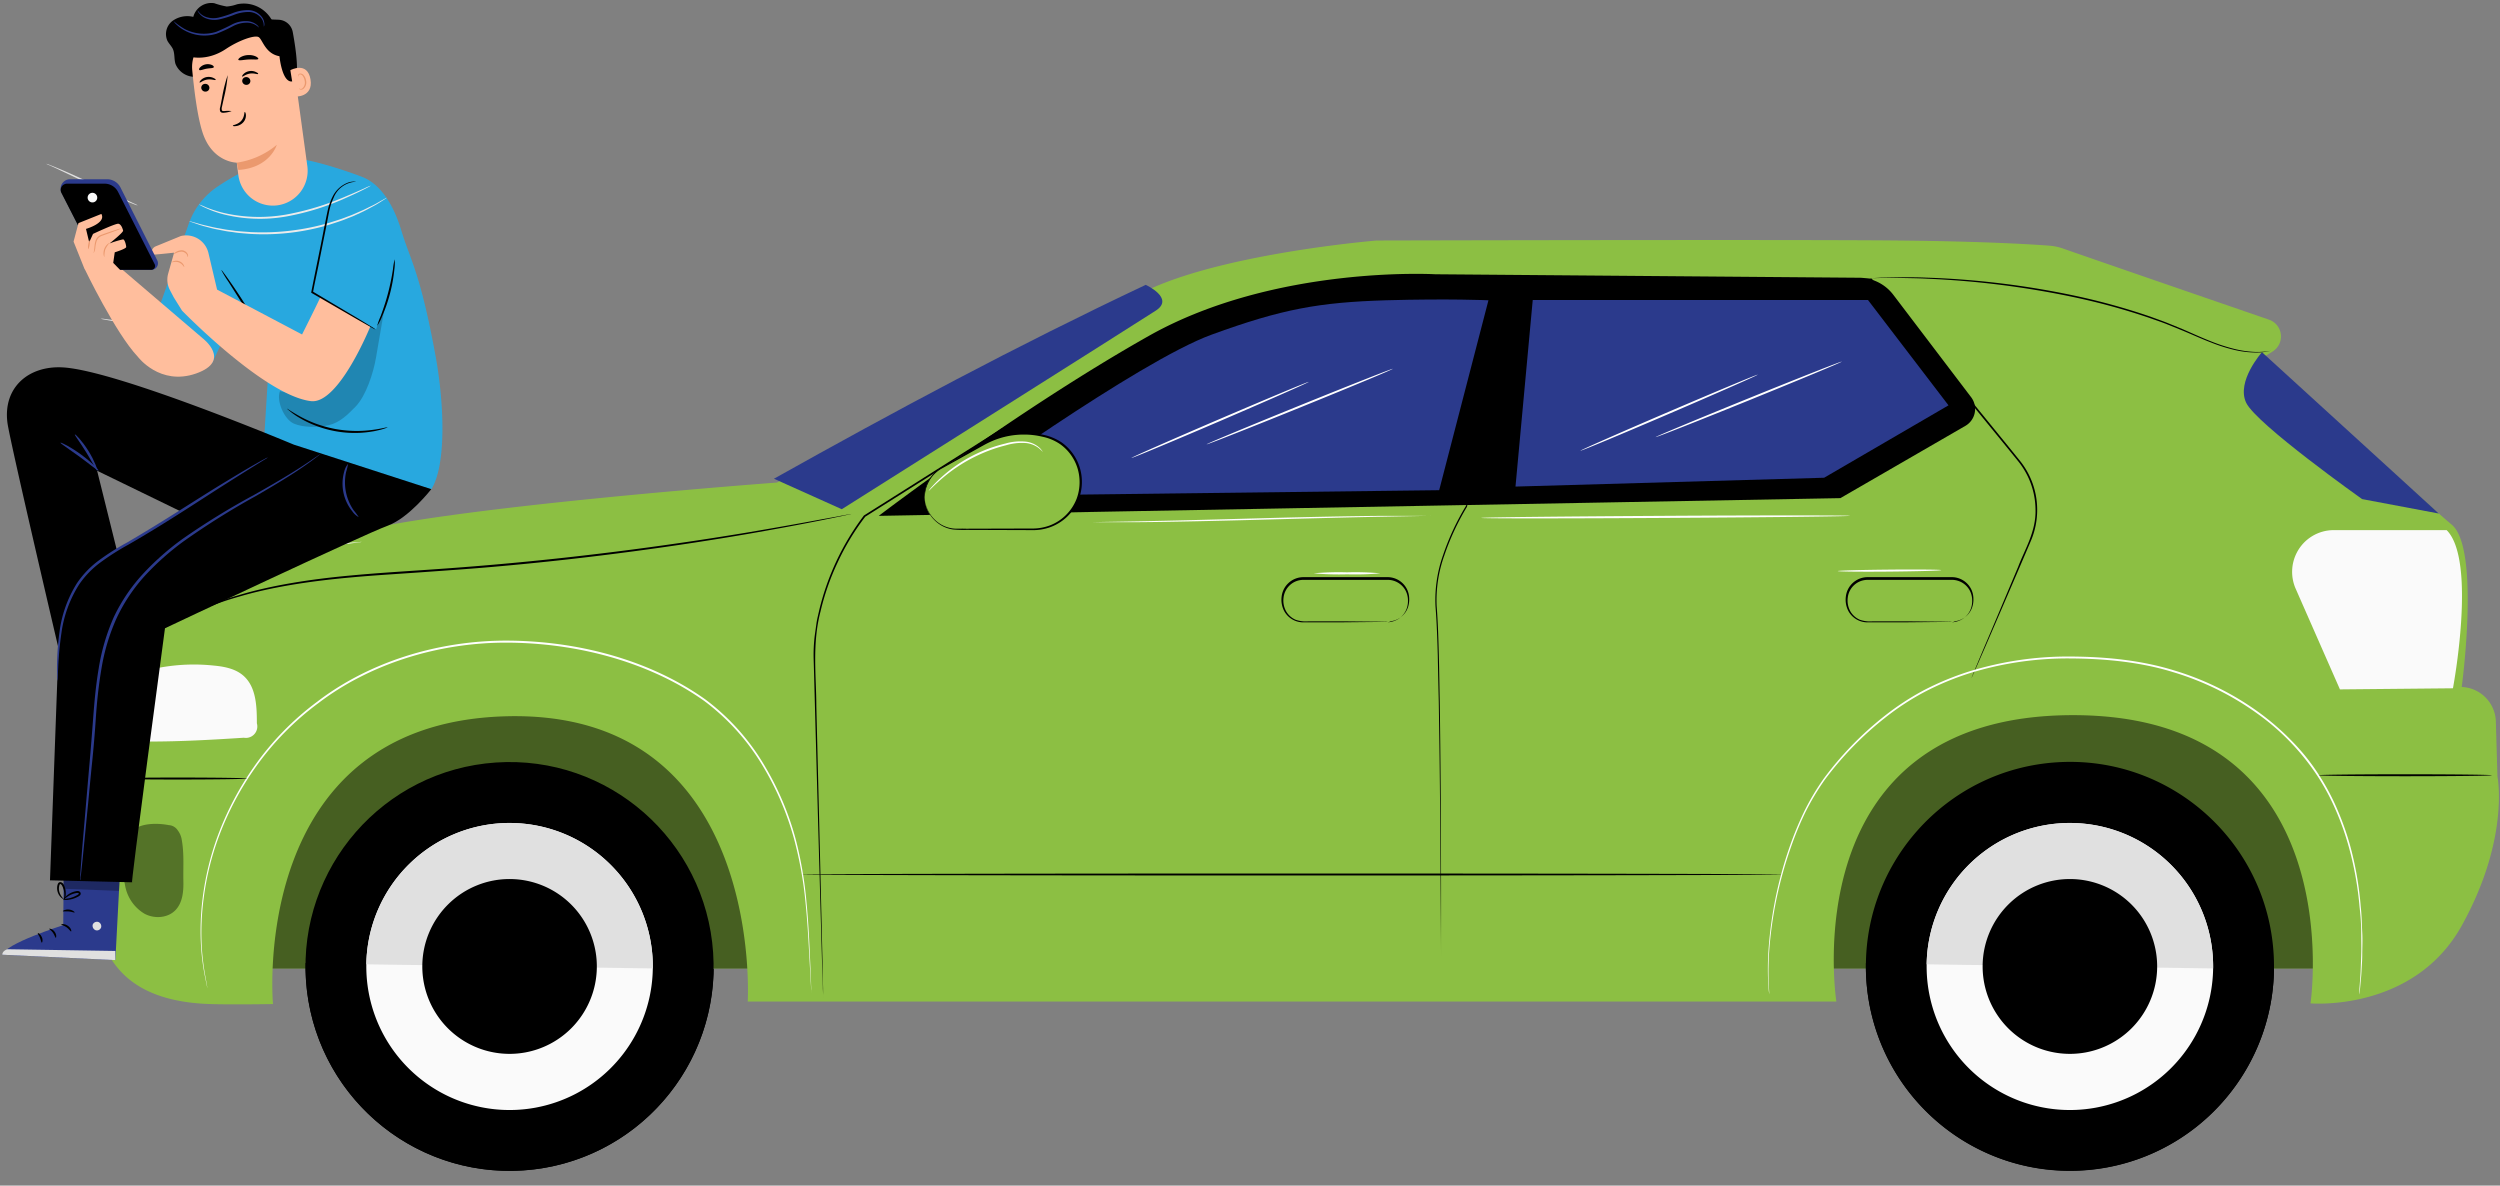 <svg width="835" height="396" fill="none" xmlns="http://www.w3.org/2000/svg"><rect width="100%" height="100%" fill="#808080" stroke="none"/><path d="M15.41 54.699c.44.091.867.232 1.274.42.79.294 1.937.766 3.338 1.353 2.815 1.174 6.65 2.91 10.84 4.9l10.727 5.105 3.261 1.53c.413.16.806.366 1.172.613a6.229 6.229 0 01-1.274-.408 78.037 78.037 0 01-3.337-1.378c-2.803-1.213-6.612-2.986-10.803-4.977l-10.764-5.104c-1.274-.613-2.383-1.11-3.262-1.519a6.245 6.245 0 01-1.171-.535zM65.04 111.7c.226-.395.496-.763.803-1.098l2.306-2.871c1.936-2.424 4.611-5.78 7.427-9.596a300.623 300.623 0 006.993-9.927l2.064-3.037a4.91 4.91 0 01.815-1.085 7.23 7.23 0 01-.624 1.2c-.446.752-1.095 1.837-1.923 3.151a168.178 168.178 0 01-6.867 10.043c-2.828 3.828-5.554 7.146-7.643 9.507-1.02 1.186-1.847 2.131-2.446 2.756-.266.35-.57.671-.904.957zm-31.414-5.257a5.132 5.132 0 011.274.076l3.376.434c2.853.383 6.777.957 11.095 1.621 4.319.663 8.255 1.276 11.083 1.799l3.338.6c.434.056.861.158 1.273.306a5.131 5.131 0 01-1.273-.076l-3.376-.434c-2.84-.383-6.777-.957-11.096-1.621-4.318-.663-8.242-1.276-11.083-1.799l-3.337-.6a6.063 6.063 0 01-1.274-.306zm10.714 40.974a8.248 8.248 0 011.593.115l4.331.536c3.644.472 8.675 1.174 14.242 1.978s10.574 1.556 14.217 2.131l4.293.714a9.01 9.01 0 011.567.332 7.084 7.084 0 01-1.593-.115l-4.33-.536c-3.644-.472-8.689-1.161-14.243-1.965s-10.573-1.557-14.216-2.144l-4.293-.701a9.127 9.127 0 01-1.567-.345zm39.325 5.397c.274-.503.599-.978.969-1.416l2.79-3.739c2.356-3.165 5.592-7.541 9.031-12.48 3.44-4.938 6.446-9.481 8.599-12.76l2.548-3.918c.293-.491.62-.96.981-1.404a8.424 8.424 0 01-.79 1.519c-.548.97-1.363 2.335-2.408 4.02a267.687 267.687 0 01-17.643 25.291c-1.274 1.557-2.23 2.795-2.93 3.637a9.733 9.733 0 01-1.147 1.25z" fill="#E0E0E0"/><path d="M294.01 260.935l64.968-64.428c0 2.858-.56 133.629-.56 133.629l-64.408-69.201z" fill="#EBEBEB"/><path d="M781.998 219.604H75.218v103.884h706.78V219.604z" fill="#8CBF43"/><path opacity=".5" d="M781.998 219.604H75.218v103.884h706.78V219.604z" fill="#000"/><path d="M174.766 390.907c37.555-2.532 65.951-35.08 63.423-72.699-2.527-37.619-35.02-66.063-72.575-63.531-37.555 2.532-65.95 35.08-63.423 72.699 2.527 37.619 35.02 66.063 72.575 63.531z" fill="#000"/><path d="M102.06 321.637v.179a68.34 68.34 0 0019.268 48.561 68.104 68.104 0 0047.904 20.691 68.1 68.1 0 0048.479-19.301 68.333 68.333 0 0020.655-47.986v-.178l-136.306-1.966z" fill="#000"/><path d="M122.353 322.11a47.992 47.992 0 007.67 26.746 47.881 47.881 0 0021.213 17.969 47.774 47.774 0 0027.604 3.134 47.822 47.822 0 0024.689-12.756 47.96 47.96 0 0013.453-24.348 48.008 48.008 0 00-2.32-27.73 47.911 47.911 0 00-17.309-21.766 47.798 47.798 0 00-26.465-8.464 47.805 47.805 0 00-34.027 13.541 47.966 47.966 0 00-14.508 33.674z" fill="#FAFAFA"/><path d="M170.888 274.87a47.802 47.802 0 00-34.027 13.54 47.968 47.968 0 00-14.508 33.674l95.682 1.378a47.972 47.972 0 00-13.531-34.073 47.809 47.809 0 00-33.616-14.519z" fill="#E0E0E0"/><path d="M141.054 322.378a29.23 29.23 0 004.68 16.29 29.151 29.151 0 0012.926 10.939 29.1 29.1 0 0016.816 1.902 29.128 29.128 0 0015.036-7.777 29.235 29.235 0 006.768-31.726 29.184 29.184 0 00-10.549-13.255 29.126 29.126 0 00-16.123-5.149 29.12 29.12 0 00-20.726 8.258 29.216 29.216 0 00-8.828 20.518zm554.257 68.514c37.577-2.183 66.272-34.467 64.092-72.108-2.18-37.64-34.409-66.384-71.985-64.201-37.577 2.184-66.272 34.468-64.092 72.109 2.18 37.64 34.409 66.384 71.985 64.2z" fill="#000"/><path d="M623.208 321.637v.179a68.374 68.374 0 004.812 26.2 68.267 68.267 0 0014.456 22.361 68.104 68.104 0 0047.904 20.691 68.1 68.1 0 0048.479-19.301 68.333 68.333 0 0020.655-47.986v-.178l-136.306-1.966z" fill="#000"/><path d="M643.501 322.11a47.992 47.992 0 007.67 26.746 47.881 47.881 0 0021.213 17.969 47.774 47.774 0 0027.604 3.134 47.822 47.822 0 0024.689-12.756 47.96 47.96 0 0013.453-24.348 48.008 48.008 0 00-2.32-27.73 47.911 47.911 0 00-17.309-21.766 47.798 47.798 0 00-26.465-8.464 47.805 47.805 0 00-34.027 13.541 47.97 47.97 0 00-14.508 33.674z" fill="#FAFAFA"/><path d="M692.036 274.87a47.804 47.804 0 00-34.027 13.54 47.972 47.972 0 00-14.508 33.674l95.682 1.378a47.972 47.972 0 00-13.531-34.073 47.809 47.809 0 00-33.616-14.519z" fill="#E0E0E0"/><path d="M662.201 322.377a29.236 29.236 0 004.681 16.29 29.16 29.16 0 0012.926 10.94 29.099 29.099 0 0016.816 1.902 29.132 29.132 0 0015.036-7.777 29.239 29.239 0 006.768-31.727 29.188 29.188 0 00-10.549-13.254 29.118 29.118 0 00-16.123-5.149 29.137 29.137 0 00-20.722 8.261 29.237 29.237 0 00-8.833 20.514z" fill="#000"/><path d="M259.525 161.173s-100.357 7.414-137.58 15.772c-26.191 5.921-76.74 16.04-76.128 47.903l4.013 22.829s-18.764 8.588-18.764 30.472-4.574 55.853 39.197 57.206c7.21.229 20.917 0 20.917 0s-8.407-93.37 77.236-96.1c87.109-2.782 81.325 95.245 81.325 95.245h363.606s-14.93-95.488 78.854-95.641c93.784-.153 79.516 96.266 79.516 96.266s34.497 2.986 50.561-26.057c16.063-29.043 11.872-49.766 11.872-49.766l-.535-18.363a11.9 11.9 0 00-3.447-7.987 11.862 11.862 0 00-7.954-3.497s6.268-46.232-3.35-54.233c-9.618-8.001-62.319-56.261-62.319-56.261l2.548-1.583a5.922 5.922 0 002.71-5.711 5.924 5.924 0 00-3.984-4.905c-20.013-6.891-59.58-20.52-68.879-23.786a17.252 17.252 0 00-4.319-.906c-5.554-.434-21.274-1.43-50.114-1.736-35.16-.37-174.702 0-174.702 0s-48.025 3.956-74.777 15.76c-28.115 12.416-125.503 65.079-125.503 65.079z" fill="#8CBF43"/><path opacity=".4" d="M56.518 275.622c-3.644-.74-9.223-.817-12 1.659-2.064 1.838-2.548 4.798-2.918 7.542a32.157 32.157 0 00.255 11.318 13.735 13.735 0 006.37 9.022c3.325 1.812 7.885 1.518 10.471-1.276 2.37-2.552 2.637-6.38 2.548-9.8-.09-4.926.306-9.099-.599-13.935a6.84 6.84 0 00-1.274-2.807 3.817 3.817 0 00-2.904-1.748" fill="#000"/><path d="M49.831 247.677c10.65 0 20.981-.587 31.618-1.276a3.818 3.818 0 004.4-2.914 3.835 3.835 0 00-.056-1.922c0-5.717-.23-12.212-4.56-15.938-2.65-2.285-6.28-2.986-9.746-3.318a63.034 63.034 0 00-25.668 2.552l4.012 22.816z" fill="#FAFAFA"/><path d="M271.053 331.578s0-.307-.089-.906c-.089-.6-.102-1.519-.178-2.68-.127-2.374-.319-5.844-.561-10.298-.242-4.453-.547-9.94-1.184-16.27a128.812 128.812 0 00-3.822-21.22 96.814 96.814 0 00-10.191-23.939 75.234 75.234 0 00-19.822-22.153c-17.197-12.237-40.42-19.141-64.713-19.46-24.293-.319-47.491 7.414-64.243 20.264a94.366 94.366 0 00-20.866 21.31 100.941 100.941 0 00-12.204 22.969 93.29 93.29 0 00-5.159 20.889 87.827 87.827 0 00-.624 16.257 80.806 80.806 0 001.274 10.209c.204 1.148.37 2.029.471 2.641.102.613.14.906.14.906s-.076-.306-.204-.893c-.127-.587-.305-1.493-.535-2.629a74.3 74.3 0 01-1.375-10.208 86.3 86.3 0 01.51-16.321 94.028 94.028 0 015.095-21.004 101.329 101.329 0 0112.204-23.16 94.364 94.364 0 0120.942-21.489c16.841-12.952 40.128-20.736 64.625-20.417 24.497.319 47.732 7.261 65.057 19.639a75.418 75.418 0 0119.911 22.369 96.89 96.89 0 0110.191 24.092 128.22 128.22 0 013.669 21.31c.611 6.38.866 11.816 1.07 16.295.204 4.479.344 7.925.446 10.298 0 1.174.076 2.055.102 2.68.025.625.063.919.063.919z" fill="#fff"/><path d="M274.914 333.173v-.766l-.077-2.271c0-2.004-.152-4.964-.28-8.818-.216-7.733-.535-19.064-.942-33.458-.408-14.394-.879-31.902-1.427-51.936-.128-5.019-.268-10.191-.421-15.516a52.73 52.73 0 01.357-8.103c.191-1.353.382-2.731.573-4.109.191-1.378.561-2.731.854-4.109a85.727 85.727 0 0114.993-31.902l62.969-39.736 16.994-10.732a134.264 134.264 0 0118-10.055 183.202 183.202 0 0119.579-7.912c3.338-1.174 6.765-2.143 10.191-3.164a110.528 110.528 0 0110.459-2.552 237.073 237.073 0 0140.586-5.105 379.982 379.982 0 0139.287.14h.369l-.076.37c-6.038 27.015-11.72 52.472-16.93 75.824a82.871 82.871 0 00-7.58 16.283 44.366 44.366 0 00-2.548 16.856c.434 5.602.586 11.077.727 16.398.14 5.321.203 10.489.305 15.491.293 20.034.37 37.516.421 51.91.051 14.394 0 25.7 0 33.433 0-7.733-.115-19.039-.191-33.433-.077-14.394-.23-31.901-.561-51.897a3345.63 3345.63 0 01-.331-15.492c-.153-5.321-.319-10.782-.764-16.371a45.031 45.031 0 012.547-17.074 82.658 82.658 0 017.644-16.41v.089c5.184-23.352 10.853-48.822 16.853-75.836l.293.396a382.155 382.155 0 00-39.21-.115 238.11 238.11 0 00-40.472 5.104c-3.516.715-6.968 1.697-10.42 2.552s-6.828 1.978-10.191 3.152a184.465 184.465 0 00-19.478 7.784 133.52 133.52 0 00-18.127 10.145l-17.019 10.719-62.994 39.71h.063a81.498 81.498 0 00-9.223 15.313 82.544 82.544 0 00-5.656 16.232c-2.866 10.935-1.414 21.693-1.401 31.722.497 20.034.93 37.516 1.274 51.923.344 14.407.611 25.726.79 33.471.089 3.828.153 6.814.191 8.818v3.037z" fill="#000"/><path d="M506.176 95.226h2.344l6.764-.166 25.083-.498 84.573-1.543h.166l.102.114 11.847 14.535 33.835 41.561 3.821 4.734a26.093 26.093 0 015.707 16.142 26.366 26.366 0 01-2.051 10.426l-3.821 8.932c-4.93 11.484-8.918 20.672-11.695 27.103a1677.989 1677.989 0 00-3.21 7.351l-.853 1.901c-.192.434-.306.638-.306.638s.076-.23.242-.664c.165-.434.458-1.097.79-1.927.726-1.722 1.758-4.211 3.095-7.401 2.726-6.38 6.65-15.733 11.465-27.18 2.191-5.78 6.051-11.842 5.784-19.243a26.096 26.096 0 00-2.548-10.859 26.753 26.753 0 00-3.108-4.964l-3.822-4.721c-10.42-12.761-21.86-26.797-33.873-41.523l-11.821-14.432.254.114-84.56 1.277-25.096.306h-9.108v-.013zm-42.688 112.638s.356 0 1.006-.153a7.076 7.076 0 002.688-1.059 6.915 6.915 0 002.713-3.56 7.68 7.68 0 00.357-2.808 7.025 7.025 0 00-.79-3.037 6.784 6.784 0 00-5.872-3.573h-28.268a6.656 6.656 0 00-4.432 1.699 6.677 6.677 0 00-2.179 4.222 7.41 7.41 0 00.815 4.505 6.722 6.722 0 003.248 2.909c1.363.464 2.808.638 4.242.511h11.656l10.841.102h2.943c.345-.006.69.015 1.032.063a4.944 4.944 0 01-1.032 0l-2.943.064-10.841.102h-13.86a7.264 7.264 0 01-5.847-3.675 8.176 8.176 0 01-.904-4.887 7.344 7.344 0 012.39-4.647 7.323 7.323 0 014.871-1.874h28.28a7.234 7.234 0 016.268 3.905 7.422 7.422 0 01.802 3.254 8.146 8.146 0 01-.42 2.935 7.061 7.061 0 01-2.93 3.649 6.914 6.914 0 01-2.802.983 3.966 3.966 0 01-1.032.37z" fill="#000"/><path d="M651.934 207.864s.357 0 1.007-.153a7.076 7.076 0 002.688-1.059 6.92 6.92 0 002.713-3.56 7.68 7.68 0 00.357-2.808 7.054 7.054 0 00-.79-3.037 6.784 6.784 0 00-5.873-3.573h-28.267a6.654 6.654 0 00-4.432 1.699 6.678 6.678 0 00-2.18 4.222 7.41 7.41 0 00.816 4.505 6.714 6.714 0 003.248 2.909c1.363.464 2.808.638 4.242.511h11.656l10.841.102h2.943c.345-.006.69.015 1.031.063a4.935 4.935 0 01-1.031 0l-2.943.064-10.841.102h-13.86a7.26 7.26 0 01-3.386-1.098 7.286 7.286 0 01-2.461-2.577 8.176 8.176 0 01-.904-4.887 7.323 7.323 0 017.261-6.521h28.28a7.23 7.23 0 016.268 3.905 7.422 7.422 0 01.802 3.254 8.146 8.146 0 01-.42 2.935 7.066 7.066 0 01-2.93 3.649 6.924 6.924 0 01-2.803.983 3.94 3.94 0 01-1.032.37z" fill="#000"/><path d="M817.183 177.06h-37.707a13.883 13.883 0 00-12.306 7.452 13.977 13.977 0 00-.42 12.11l14.789 33.636 37.746-.37s8.038-42.646-2.102-52.828z" fill="#FAFAFA"/><path d="M293.5 172.3l194.561-3.586 126.625-2.335 41.758-24.143a6.503 6.503 0 003.076-7.079 6.49 6.49 0 00-1.153-2.479l-26-34.21a14.417 14.417 0 00-11.388-5.704l-141.631-1.162s-53.325-3.1-95.338 20.417C339.78 136.927 293.5 172.3 293.5 172.3z" fill="#000"/><path d="M382.672 95.137s9.745 4.453 3.401 8.587c-6.344 4.135-104.917 66.356-104.917 66.356l-22.663-10.183c40.14-22.472 80.676-44.229 124.179-64.76z" fill="#2B3A8C"/><path d="M284.34 171.662s-.204.064-.612.153l-1.796.383-6.917 1.442a1031.344 1031.344 0 01-25.478 4.734c-21.656 3.726-51.618 8.065-84.955 10.961-8.344.728-16.485 1.276-24.357 1.838-7.873.561-15.465.995-22.675 1.659-14.434 1.276-27.35 3.356-37.848 6.495a106.836 106.836 0 00-23.86 9.966c-2.713 1.429-4.636 2.833-6.012 3.675l-1.554.995-.536.319c.159-.137.325-.264.497-.382l1.516-1.034a70.478 70.478 0 015.962-3.828 104.386 104.386 0 0123.86-10.209c10.51-3.19 23.478-5.346 37.911-6.648 7.223-.676 14.828-1.174 22.688-1.697 7.86-.523 16.013-1.123 24.344-1.85 33.325-2.884 63.325-7.159 84.943-10.758a1314.844 1314.844 0 0025.567-4.53l6.93-1.276 1.809-.331c.356-.064.573-.077.573-.077zm547.913 87.27c0 .179-12.968.332-28.955.332-15.988 0-28.969-.153-28.969-.332 0-.179 12.968-.332 28.969-.332 16 0 28.955.153 28.955.332zm-237.236 33.152c0 .178-73.197.331-163.478.331s-163.491-.153-163.491-.331c0-.179 73.185-.332 163.491-.332 90.306 0 163.478.14 163.478.332zM82.48 260.029c0 .179-10.357.332-23.12.332-12.765 0-23.11-.153-23.11-.332 0-.179 10.345-.332 23.11-.332 12.763 0 23.12.153 23.12.332z" fill="#000"/><path d="M755.502 117.634s-8.688 9.749-5.274 16.895c3.414 7.146 38.714 32.169 38.714 32.169l25.618 4.824-59.058-53.888zm-243.568-17.431l-5.758 62.31 103.083-2.948 41.541-24.181-26.892-35.181H511.934zm-194.001 65.5s62.191-44.994 86.727-53.926c23.681-8.639 36.025-10.796 58.267-11.485 21.261-.6 34.217 0 34.217 0l-16.459 63.433-162.752 1.978z" fill="#2B3A8C"/><path d="M308.812 165.907a10.915 10.915 0 015.554-9.507l14.293-8.039a27.101 27.101 0 0113.337-3.496 27.192 27.192 0 018.484 1.352 15.486 15.486 0 017.425 5.492 15.527 15.527 0 012.983 8.749A15.777 15.777 0 01356.502 172a15.737 15.737 0 01-11.346 4.83h-25.478a10.885 10.885 0 01-7.69-3.209 10.92 10.92 0 01-3.176-7.714z" fill="#8CBF43"/><path d="M308.812 165.907s0 .485.165 1.391a10.924 10.924 0 001.274 3.739 11.208 11.208 0 004.382 4.313c1.144.604 2.386.998 3.669 1.161 1.35.153 2.853 0 4.395.077l21.796-.064c2.066.05 4.122-.288 6.064-.995a15.57 15.57 0 005.466-3.503 15.601 15.601 0 003.566-5.43 15.895 15.895 0 00.942-6.75 15.434 15.434 0 00-6.433-11.485 16.378 16.378 0 00-5.898-2.488 26.29 26.29 0 00-6.165-.727 26.704 26.704 0 00-11.185 2.399c-1.643.727-3.147 1.659-4.637 2.462l-4.255 2.374-7.325 4.071a10.749 10.749 0 00-4.344 4.338 11.097 11.097 0 00-1.274 3.739c-.127.906-.114 1.378-.153 1.378a6.879 6.879 0 010-1.391c.14-1.34.538-2.64 1.172-3.828a11.048 11.048 0 014.421-4.53l7.274-4.147 4.229-2.412c1.478-.817 2.981-1.761 4.662-2.552a27.338 27.338 0 0111.465-2.552 26.894 26.894 0 016.37.727 17.203 17.203 0 016.14 2.552 16.161 16.161 0 016.713 11.906 16.442 16.442 0 01-.993 7.044 16.11 16.11 0 01-9.427 9.315 16.804 16.804 0 01-6.28 1.021l-21.796-.077a42.003 42.003 0 01-4.446-.127 11.014 11.014 0 01-3.822-1.276 11.475 11.475 0 01-4.433-4.53 10.688 10.688 0 01-1.159-3.828 8.184 8.184 0 01-.14-1.315z" fill="#000"/><path d="M787.998 332.164v-.893c0-.587.089-1.467.166-2.552.076-1.085.203-2.552.28-4.211.076-1.659.127-3.586.204-5.755.076-2.169 0-4.568 0-7.21 0-2.641-.191-5.499-.548-8.549a110.78 110.78 0 00-3.732-20.596 91.25 91.25 0 00-4.052-11.421 76.149 76.149 0 00-6.152-11.599 78.992 78.992 0 00-19.924-20.825 94.118 94.118 0 00-28.561-14.101c-10.624-3.266-22.191-4.453-33.961-4.53a110.967 110.967 0 00-33.886 4.939 94.205 94.205 0 00-15.057 6.265 86.387 86.387 0 00-13.096 8.563 109.446 109.446 0 00-20.178 20.723 82.58 82.58 0 00-6.701 11.28 110.87 110.87 0 00-4.611 11.217 133.616 133.616 0 00-7.351 35.806c-.203 4.326-.191 7.656-.076 9.966.064 1.123.115 1.99.153 2.552.038.561 0 .893 0 .893s0-.306-.102-.88c-.102-.575-.115-1.468-.217-2.552a99.11 99.11 0 010-9.992 131.656 131.656 0 017.172-35.947 111.89 111.89 0 014.624-11.28 80.375 80.375 0 016.714-11.382 109.808 109.808 0 0120.242-20.889 88.112 88.112 0 0113.185-8.652 95.232 95.232 0 0115.172-6.291 111.6 111.6 0 0134.089-4.977c11.822.077 23.44 1.276 34.153 4.569a94.363 94.363 0 0128.739 14.24 86.48 86.48 0 0111.261 9.89 68.917 68.917 0 018.752 11.127 75.304 75.304 0 016.153 11.689 92.198 92.198 0 014.051 11.484 110.244 110.244 0 013.592 20.621c.344 3.076.344 5.947.497 8.588.153 2.642 0 5.104 0 7.223 0 2.118-.179 4.083-.255 5.755-.076 1.671-.255 3.075-.344 4.211-.089 1.135-.191 1.978-.242 2.552a5.504 5.504 0 01-.153.931zM477.959 172.3H476.8l-3.312.064-12.229.23c-10.306.191-24.561.574-40.306.995-15.746.421-30 .74-40.319.817h-16.701 1.16l3.312-.077 12.216-.217c10.319-.191 24.574-.574 40.319-1.008 15.745-.434 30-.727 40.319-.804h16.407c.204-.025.293-.012.293 0zm-16.892 19.192c-3.71.329-7.436.44-11.159.332a95.107 95.107 0 01-11.159-.332 92.157 92.157 0 0111.159-.332 92.163 92.163 0 0111.159.332zm4.103-68.295c.063.179-13.784 5.959-30.943 12.914-17.159 6.954-31.121 12.454-31.198 12.288-.076-.166 13.784-5.946 30.956-12.914 17.172-6.967 31.121-12.454 31.185-12.288zm-28.077 4.365c.076.165-13.121 5.984-29.452 13.003-16.332 7.018-29.657 12.556-29.733 12.39-.076-.166 13.121-5.997 29.465-13.003 16.344-7.005 29.656-12.556 29.72-12.39zm178.038-6.776c.077.178-13.783 5.946-30.942 12.914-17.16 6.967-31.121 12.454-31.185 12.288-.064-.166 13.783-5.946 30.943-12.914 17.159-6.967 31.121-12.454 31.184-12.288zm-28.063 4.364c.063.166-13.122 5.984-29.465 13.003-16.344 7.018-29.657 12.556-29.733 12.39-.077-.166 13.121-5.997 29.465-13.003 16.344-7.005 29.656-12.556 29.733-12.39zm30.777 47.137c0 .192-27.554.498-61.542.702-33.987.204-61.541.217-61.541 0s27.541-.498 61.541-.702c34-.204 61.542-.178 61.542 0zm30.509 18.133c0 .191-7.719.408-17.261.498-9.541.089-17.261 0-17.261-.179s7.72-.396 17.261-.485c9.542-.089 17.261-.013 17.261.166zm-527.581-9.43a2.791 2.791 0 01-.751.14l-2.153.281c-.943.115-2.09.255-3.414.472-1.325.217-2.841.409-4.497.74-3.325.575-7.249 1.455-11.567 2.552-4.319 1.098-8.917 2.693-13.77 4.556a144.994 144.994 0 00-13.198 6.048c-3.95 2.093-7.427 4.122-10.191 5.96-1.44.88-2.688 1.773-3.822 2.552-1.134.778-2.064 1.416-2.828 1.978l-1.77 1.276a2.628 2.628 0 01-.65.395c.171-.19.364-.362.573-.51l1.694-1.353c.739-.599 1.656-1.276 2.764-2.08 1.109-.804 2.332-1.697 3.758-2.552 2.803-1.888 6.268-3.981 10.191-6.112a125.381 125.381 0 0127.109-10.642c4.331-1.123 8.293-1.953 11.643-2.476 1.669-.306 3.185-.472 4.522-.651 1.338-.178 2.548-.281 3.44-.357l2.166-.153c.246-.057.499-.078.751-.064zm227.479-30.102a16.417 16.417 0 00-1.274-1.187 8.359 8.359 0 00-4.204-1.71c-2.29-.181-4.593.07-6.79.74a50.958 50.958 0 00-8.025 2.731 52.266 52.266 0 00-13.045 8.128c-3.032 2.552-4.637 4.428-4.726 4.339a7.937 7.937 0 011.07-1.366 43.493 43.493 0 013.35-3.33 48.557 48.557 0 0113.083-8.384 49.984 49.984 0 018.14-2.718 18.01 18.01 0 017.007-.599 8.262 8.262 0 014.305 1.965c.323.292.609.622.854.982.217.255.28.396.255.409z" fill="#fff"/><path d="M758.393 117.187c-1.777.42-3.601.605-5.427.549a32.37 32.37 0 01-6.369-.791 55.513 55.513 0 01-8.102-2.553c-2.943-1.11-6.089-2.552-9.478-3.968l-5.286-2.144c-1.822-.727-3.733-1.353-5.682-2.054a218.376 218.376 0 00-25.962-7.095 298.006 298.006 0 00-48.522-6.049c-3.134-.166-5.962-.178-8.446-.242h-6.369l-4.026.09h-1.414c.119-.013.238-.013.357 0h1.044l4.039-.218 6.369-.115c2.548 0 5.325 0 8.459.14a283.211 283.211 0 0148.649 5.87 217.723 217.723 0 0126.026 7.159c1.949.728 3.822 1.366 5.694 2.106l5.287 2.169c3.388 1.48 6.51 2.909 9.427 4.045a59.69 59.69 0 008.012 2.552c2.067.49 4.173.789 6.293.894a26.63 26.63 0 004.013-.154l1.045-.127c.118-.043.243-.064.369-.064z" fill="#000"/><path d="M145.487 118.935c-5.095-27.92-8.509-32.208-11.401-41.816-2.892-9.609-7.452-15.849-13.147-18.044-3.821-1.48-23.006-8.409-29.694-6.112a83.156 83.156 0 00-18.51 9.315 24.813 24.813 0 00-9.656 12.365l-10.19 28.801 17.91 17.928 8.994-19.141 9.758 22.906-1.44 23.16 55.975 15.083c5.057-8.154 4.293-28.596 1.401-44.445z" fill="#28A8DF"/><path opacity=".2" d="M130.913 88.437c-2.471 14.535-2.866 16.589-5.338 31.072-.853 4.99-3.324 12.761-6.879 16.372-2.624 2.667-5.197 5.245-8.84 6.113-3.402.803-8.548.893-11.746-.524-3.197-1.416-5.91-7.656-4.598-10.846 4.751 1.008 6.216 2.552 10.305 0 3.58-2.272 8.637-7.299 10.574-11.064 8.178-15.835 10.42-16.397 16.56-31.123" fill="#000"/><path d="M90.404 116.638a36.614 36.614 0 01-2.472-3.828l-5.758-9.43c-2.267-3.56-4.305-6.789-5.91-9.328a34.872 34.872 0 01-2.383-3.918c.315.272.586.59.803.945.484.625 1.16 1.556 1.962 2.718 1.63 2.31 3.821 5.563 6.089 9.238 2.267 3.675 4.242 7.057 5.605 9.533.688 1.276 1.274 2.258 1.58 2.96.305.702.535 1.085.484 1.11zm39.056 26.07c-.402.218-.83.385-1.274.498-.521.181-1.053.33-1.592.446-.624.141-1.338.332-2.14.447a35.28 35.28 0 01-5.656.51 36.434 36.434 0 01-13.656-2.552 34.997 34.997 0 01-5.096-2.488 21.41 21.41 0 01-1.834-1.174c-.442-.3-.867-.624-1.274-.97-.7-.574-1.083-.893-1.045-.931.038-.039 1.644 1.135 4.446 2.666a40.192 40.192 0 005.096 2.323 42.772 42.772 0 006.611 1.812c2.255.402 4.538.615 6.828.638 1.87.013 3.739-.107 5.593-.357 3.044-.383 4.93-.983 4.993-.868z" fill="#000"/><path d="M107.002 99.207c-.089.51-6.114 12.506-6.114 12.506L72.505 96.732l-2.891-12.25a7.655 7.655 0 00-3.433-4.73 7.632 7.632 0 00-5.765-.923l-8.37 3.432a2.241 2.241 0 00-1.375 1.62c-.115.626 0 1.277 1.108 1.137 2.077-.153 6.37-.626 6.37-.626l-1.975 6.98a7.425 7.425 0 00.56 5.475l1.274 2.424 2.79 4.479s27.58 28.38 43.07 30.23c9.313 1.11 19.86-25.036 19.86-25.036l-16.726-9.737z" fill="#FFBE9D"/><path d="M57.945 84.865s.216-.294.688-.613a3.817 3.817 0 012.153-.663 2.266 2.266 0 011.898 1.276c.267.574.089.97 0 .944-.09-.026 0-.37-.306-.804a2.166 2.166 0 00-1.669-.944 4.16 4.16 0 00-1.974.497c-.446.192-.752.358-.79.307zm3.578 4.351s-.19-.23-.458-.561a3.223 3.223 0 00-1.274-.983 3.344 3.344 0 00-1.63-.191c-.434.063-.688.166-.727.102-.038-.064.204-.243.663-.383a2.912 2.912 0 011.847.076c.59.234 1.085.661 1.401 1.213.204.42.23.714.178.727z" fill="#EB996E"/><path d="M112.837 61.347l-7.643 36.482 20.382 12.302 7.822-22.42s-3.236-27.257-20.561-26.364z" fill="#28A8DF"/><path d="M123.869 61.998a2.42 2.42 0 01-.509.319l-1.554.816c-1.351.702-3.325 1.66-5.822 2.77a85.156 85.156 0 01-20.242 6.38 50.413 50.413 0 01-21.121-.702 36.1 36.1 0 01-6.077-2.182c-.7-.307-1.273-.613-1.566-.791-.293-.18-.523-.307-.51-.332a21.93 21.93 0 012.178.88 40.995 40.995 0 006.09 1.965 52.422 52.422 0 0020.942.523 92.631 92.631 0 0020.128-6.176c2.547-1.046 4.496-1.94 5.885-2.552.7-.364 1.429-.671 2.178-.918z" fill="#EBEBEB"/><path d="M129.231 66.017s-.178.166-.56.421c-.382.255-1.019.651-1.694 1.085a31.38 31.38 0 01-2.752 1.595c-1.095.587-2.318 1.276-3.745 1.914l-2.229 1.034c-.777.344-1.618.638-2.472.982-1.694.715-3.567 1.276-5.541 1.927a76.578 76.578 0 01-26.56 3.152c-2.064-.166-4.026-.28-5.835-.587-.917-.128-1.796-.217-2.637-.383l-2.395-.472c-1.542-.268-2.905-.676-4.102-.983a31.377 31.377 0 01-3.006-.918l-1.899-.651a2.365 2.365 0 01-.636-.28c.233.032.462.083.688.152l1.923.536c.828.255 1.86.536 3.057.804 1.198.268 2.548.638 4.102.88l2.395.434c.828.14 1.707.217 2.548.345 1.809.268 3.822.357 5.796.51a79.887 79.887 0 0026.37-3.126c1.949-.625 3.821-1.174 5.516-1.85.853-.332 1.681-.613 2.458-.957l2.23-.97c1.439-.587 2.675-1.276 3.821-1.812 1.147-.536 2.038-1.06 2.79-1.506l1.745-.97c.198-.122.407-.224.624-.306z" fill="#EBEBEB"/><path d="M125.576 110.131a9.817 9.817 0 01-1.657-.843l-4.484-2.552-15.286-8.843-.191-.115v-.217c.547-2.73 1.133-5.653 1.745-8.677.93-4.53 1.809-8.856 2.548-12.76.42-1.965.764-3.828 1.146-5.59.346-1.645.898-3.24 1.643-4.746a9.485 9.485 0 015.262-4.824 6.358 6.358 0 011.949-.332c.227-.009.455.017.675.077a8.4 8.4 0 00-4.522 1.538 8.42 8.42 0 00-2.956 3.757 20.68 20.68 0 00-1.516 4.645c-.331 1.761-.7 3.624-1.083 5.59-.789 3.942-1.656 8.268-2.547 12.76-.612 3.012-1.274 5.934-1.758 8.665l-.153-.345a4203.603 4203.603 0 0015.197 9.047l4.395 2.693c.558.316 1.09.674 1.593 1.072zm6.243-23.531c.096 1.132.062 2.27-.102 3.394a52.777 52.777 0 01-4.166 15.849 14.294 14.294 0 01-1.579 2.999 20.698 20.698 0 011.146-3.178 76.579 76.579 0 004.128-15.72 21.88 21.88 0 01.573-3.344z" fill="#000"/><path d="M21.296 289.519l-.178 19.485s-19.835 6.304-20.23 9.902l37.644 1.774 1.592-30.345-18.828-.816z" fill="#2B3A8C"/><path d="M32.799 307.919a1.544 1.544 0 01.98 1.812 1.479 1.479 0 01-1.783.983 1.595 1.595 0 01-1.02-1.914 1.544 1.544 0 011.963-.83m5.592 12.711v-3.063l-36.153-.574s-1.72.651-1.58 1.837l37.733 1.8z" fill="#E0E0E0"/><path d="M20.468 308.774c0 .192.917.319 1.796.957.88.638 1.274 1.43 1.49 1.366.217-.064 0-1.149-1.12-1.902-1.121-.752-2.204-.587-2.166-.421zm-4.026 1.455c0 .179.727.523 1.274 1.34.548.817.726 1.646.918 1.646.19 0 .343-1.046-.408-2.029-.752-.982-1.77-1.135-1.784-.957zm-2.472 4.632c.165 0 .458-.868 0-1.888-.459-1.021-1.274-1.481-1.35-1.277-.077.205.42.715.751 1.57.331.855.408 1.57.599 1.595zm7.045-10.514c0 .166.917 0 1.961.077 1.045.076 1.835.485 1.937.331.102-.153-.65-.842-1.873-.969-1.223-.128-2.115.408-2.025.561z" fill="#000"/><path opacity=".3" d="M21.257 293.372l-.05 3.471 18.535.715.178-3.114-18.663-1.072z" fill="#000"/><path d="M21.117 300.416a3.425 3.425 0 001.885.077 8.083 8.083 0 002-.511c.385-.15.76-.325 1.122-.523.216-.107.414-.25.585-.421a.78.78 0 00.128-.97.968.968 0 00-.777-.459 2.044 2.044 0 00-.714.064 5.67 5.67 0 00-1.197.344 6.62 6.62 0 00-1.796 1.059c-.918.766-1.274 1.442-1.185 1.48.09.039.535-.484 1.452-1.122a8.094 8.094 0 011.733-.868 7.261 7.261 0 011.095-.281c.408-.089.752-.076.841.115.09.191 0 .089 0 .204a1.798 1.798 0 01-.433.306c-.33.192-.67.367-1.02.524-.6.26-1.222.464-1.86.612-.627.078-1.249.202-1.859.37z" fill="#000"/><path d="M21.36 300.697a3.077 3.077 0 00.585-1.812 6.39 6.39 0 00-.166-2.08 7.704 7.704 0 00-.42-1.174 1.585 1.585 0 00-1.16-1.008.884.884 0 00-.814.485 2.43 2.43 0 00-.23.689 4.347 4.347 0 00.65 3.267c.688 1.008 1.452 1.276 1.465 1.212.013-.063-.56-.485-1.07-1.454a4.337 4.337 0 01-.522-1.8 4.455 4.455 0 01.089-1.084c.076-.409.242-.728.395-.677.153.051.497.332.624.651.17.336.311.686.42 1.047a6.85 6.85 0 01.28 1.914c0 1.11-.229 1.786-.127 1.824zm76.751-152.196s-58.866-24.73-77.096-25.789c-11.465-.663-20.076 6.7-18.522 18.541.777 5.921 17.045 75.288 17.045 75.288l24.815-11.344-11.911-47.967 48.408 23.543 17.261-32.272z" fill="#000"/><path d="M25.003 145.095c-.191.166 1.77 2.692 3.821 6.023 2.051 3.33 3.44 6.201 3.67 6.099.228-.102-.829-3.164-2.93-6.559-2.103-3.394-4.396-5.717-4.561-5.563z" fill="#2B3A8C"/><path d="M20.187 147.851c-.127.217 2.841 2.105 6.37 4.683s6.178 4.836 6.37 4.658c.19-.179-2.294-2.757-5.835-5.36s-6.803-4.173-6.905-3.981z" fill="#2B3A8C"/><path d="M144.047 163.38s-7.414 9.558-14.472 12.174c-8.917 3.279-74.471 34.288-74.471 34.288s-11.898 88.533-10.956 84.845l-27.452-.664 2.98-81.553c.37-10.451 8.714-22.433 17.695-27.767l60.74-36.201 45.936 14.878z" fill="#000"/><path d="M19.155 227.387a4.27 4.27 0 00.115-1.11c0-.829.102-1.888.165-3.215.157-3.922.523-7.832 1.096-11.715a40.428 40.428 0 015.924-16.167 30.589 30.589 0 017.057-7.299 82.747 82.747 0 019.261-5.908c13.21-7.58 24.624-15.313 33.045-20.609a961.213 961.213 0 019.987-6.278l2.739-1.684a5.59 5.59 0 00.917-.626 4.86 4.86 0 00-1.006.472c-.65.345-1.605.855-2.816 1.557-2.433 1.366-5.898 3.42-10.19 6.036-8.523 5.104-19.988 12.761-33.122 20.417a80.852 80.852 0 00-9.401 5.985 31.2 31.2 0 00-7.21 7.528 40.386 40.386 0 00-5.873 16.513 92.035 92.035 0 00-.815 11.816v3.152c.01.381.053.761.127 1.135zm100.663-54.666a24.992 24.992 0 00-1.682-2.271 16.418 16.418 0 01-2.547-12.761 20.67 20.67 0 00.662-2.743 6.036 6.036 0 00-1.274 2.552 14.674 14.674 0 002.675 13.258 6.107 6.107 0 002.166 1.965z" fill="#2B3A8C"/><path d="M26.787 294.023c.041-.15.067-.304.076-.459 0-.345.102-.791.166-1.276.14-1.276.318-2.974.547-5.105.459-4.555 1.083-11.012 1.873-18.975.382-4.019.79-8.409 1.274-13.117.484-4.709.93-9.749 1.274-15.045.344-5.296.904-10.859 1.872-16.589a67.875 67.875 0 015.096-17.023 56.955 56.955 0 019.898-14.636 89.801 89.801 0 0112.433-10.974 253.022 253.022 0 0123.898-15.006c6.968-4.007 12.523-7.427 16.217-10.005 1.847-1.276 3.261-2.309 4.191-3.037l1.057-.842c.238-.187.353-.289.344-.306-.14.066-.272.147-.395.242l-1.108.766c-.968.676-2.407 1.672-4.28 2.897-3.745 2.488-9.325 5.806-16.331 9.749a244.179 244.179 0 00-24.064 14.827 89.626 89.626 0 00-12.573 11.038 57.768 57.768 0 00-10.192 14.854 68.642 68.642 0 00-5.095 17.252c-.968 5.729-1.452 11.319-1.847 16.589-.395 5.27-.79 10.349-1.21 15.057-.42 4.709-.79 9.098-1.134 13.105-.663 7.976-1.274 14.445-1.593 19.001-.165 2.195-.293 3.93-.382 5.168 0 .549 0 .995-.089 1.352a1.56 1.56 0 00.077.498z" fill="#2B3A8C"/><path d="M91.423 8.046a10.726 10.726 0 00-4.915-5.575 10.697 10.697 0 00-7.352-1.035 13.318 13.318 0 01-3.414.74 25.57 25.57 0 01-4.153-1.097 6.22 6.22 0 00-4.394.917 6.24 6.24 0 00-2.638 3.638 8.457 8.457 0 00-6.994 1.39 5.526 5.526 0 00-1.643 6.61c.497.932 1.274 1.673 1.77 2.63.752 1.57.408 3.458.93 5.104a6.914 6.914 0 002.358 2.989 6.897 6.897 0 003.579 1.286c2.594.129 5.19-.244 7.643-1.098" fill="#000"/><path d="M79.614 58.527a280.555 280.555 0 01-.535-4.198s-8.216 0-11.465-10.209c-1.643-5.104-2.739-13.628-3.401-20.66a11.195 11.195 0 012.602-8.346 11.162 11.162 0 017.805-3.916l21.81-1.149.47 3.395 5.746 41.995a11.672 11.672 0 01-2.276 8.659 11.631 11.631 0 01-7.737 4.484 11.615 11.615 0 01-8.587-2.329 11.654 11.654 0 01-4.432-7.726z" fill="#FFBE9D"/><path d="M67.233 29.445a1.366 1.366 0 001.503 1.149 1.272 1.272 0 001.154-.912 1.28 1.28 0 00.043-.518 1.366 1.366 0 00-1.503-1.148 1.273 1.273 0 00-1.197 1.43zm-.537-1.888c.192.153 1.083-.766 2.548-.983 1.465-.217 2.548.32 2.739.115.191-.204-.153-.37-.662-.638a3.816 3.816 0 00-2.23-.32 3.617 3.617 0 00-1.974 1.009c-.42.447-.523.753-.42.817zm14.217-.37a1.365 1.365 0 001.516 1.148 1.274 1.274 0 001.185-1.43 1.366 1.366 0 00-1.503-1.148 1.273 1.273 0 00-1.198 1.43zm-.025-1.608c.191.14 1.096-.766 2.548-.995 1.452-.23 2.547.331 2.739.127.19-.204-.166-.383-.676-.638a3.626 3.626 0 00-2.229-.319 3.526 3.526 0 00-1.974 1.008c-.395.409-.497.753-.408.817zm-3.529 11.523c-.8-.1-1.608-.1-2.408 0-.369 0-.726 0-.828-.243a1.942 1.942 0 010-1.123l.65-2.986a46.906 46.906 0 001.274-7.656 50.12 50.12 0 00-1.898 7.656c-.204 1.047-.395 2.042-.586 2.986a2.122 2.122 0 000 1.48.932.932 0 00.688.434c.21.033.426.033.637 0a9.065 9.065 0 002.471-.548z" fill="#000"/><path d="M79.08 54.328a26.844 26.844 0 0013.375-5.959s-2.255 7.72-12.853 8.397l-.523-2.438z" fill="#EB996E"/><path d="M81.754 37.395c-.23 0 0 1.595-1.146 2.922-1.147 1.328-2.854 1.417-2.828 1.634.025.217.42.242 1.12.153a3.96 3.96 0 002.37-1.276 3.41 3.41 0 00.866-2.425c-.038-.65-.28-1.008-.382-1.008zm-2.141-17.418c.217.37 1.618 0 3.338-.102s3.16.179 3.338-.217c0-.179-.23-.51-.841-.804a5.444 5.444 0 00-2.548-.46 5.585 5.585 0 00-2.548.703c-.56.357-.828.714-.739.88zm-13.057 3.382c.306.293 1.274-.205 2.434-.409 1.159-.204 2.242-.127 2.42-.51.076-.179-.14-.485-.624-.728a3.586 3.586 0 00-3.911.753c-.37.332-.446.69-.319.894z" fill="#000"/><path d="M63.067 18.841s5.77 1.94 12.395-2.488c4.356-2.91 9.618-4.734 10.93-3.956 1.312.779 2.178 5.551 6.955 6.38 0 0 .84 9.188 4.433 8.397 2.548-.561 1.07-10.693 0-16.474a5.03 5.03 0 00-1.655-2.89 5.015 5.015 0 00-3.096-1.219l-6.726-.255-8.383 2.335-8.993 2.463-6.841 2.846.98 4.861z" fill="#000"/><path d="M96.977 23.448c.14-.102 5.694-3.037 6.726 3.05 1.032 6.086-5.274 5.87-5.312 5.69-.038-.178-1.414-8.74-1.414-8.74z" fill="#FFBE9D"/><path d="M99.856 29.573s.114 0 .305.102a1.02 1.02 0 00.79-.115 2.646 2.646 0 00.815-2.552 3.493 3.493 0 00-.547-1.467 1.275 1.275 0 00-.943-.69.56.56 0 00-.573.409v.306c0 .013-.14-.076-.14-.332a.702.702 0 01.178-.42.774.774 0 01.56-.256 1.476 1.476 0 011.274.753c.355.48.583 1.042.663 1.633a2.778 2.778 0 01-1.109 2.884 1.154 1.154 0 01-.993 0c-.255-.09-.306-.242-.28-.255z" fill="#EB996E"/><path d="M65.984 3.414s.204.319.637.816a5.413 5.413 0 002.305 1.48 7.634 7.634 0 004.039.18 34.796 34.796 0 004.904-1.57 13.407 13.407 0 015.21-.932c1.5.051 2.92.693 3.95 1.787a4.24 4.24 0 011.273 2.667 1.79 1.79 0 01-.178 1.059s0-.383-.076-1.034a4.264 4.264 0 00-1.274-2.36A5.422 5.422 0 0083.118 4c-1.698 0-3.38.324-4.956.957a33.22 33.22 0 01-5.006 1.531c-1.443.3-2.942.18-4.319-.345a5.097 5.097 0 01-2.344-1.76 1.902 1.902 0 01-.51-.97z" fill="#2B3A8C"/><path d="M86.505 9.245s-.306-.332-.943-.765a5.573 5.573 0 00-3.057-.906 9.885 9.885 0 00-4.637 1.135 48.014 48.014 0 01-5.529 2.552 13.76 13.76 0 01-10.879-1.2 11.965 11.965 0 01-2.688-2.015 3.828 3.828 0 01-.764-.97 24.116 24.116 0 003.669 2.616 13.864 13.864 0 0010.459.97 56.06 56.06 0 005.477-2.552 9.935 9.935 0 014.918-1.047 5.498 5.498 0 013.184 1.174c.355.253.63.603.79 1.008z" fill="#2B3A8C"/><path d="M67.64 112.938L38.06 87.672l-9.758 2.207s10.28 21.413 17.72 29.261c0 0 7.35 9.863 19.478 5.601 12.127-4.262 2.14-11.803 2.14-11.803z" fill="#FFBE9D"/><path d="M35.83 59.867H23.257a3.18 3.18 0 00-2.413 1.306 3.194 3.194 0 00-.504 2.7l12.637 24.68a2.882 2.882 0 002.547 1.556h15.287a2.176 2.176 0 001.707-1.17 2.185 2.185 0 00-.038-2.071L40.289 62.712a5.013 5.013 0 00-4.459-2.845z" fill="#2B3A8C"/><path d="M34.977 61.347H22.391a2.113 2.113 0 00-2.112 2.031c-.014.362.064.721.227 1.044l12.344 24.13a2.88 2.88 0 002.547 1.557h15.16a1.27 1.27 0 001.242-1.186 1.278 1.278 0 00-.108-.613L39.474 64.192a5.025 5.025 0 00-4.497-2.845z" fill="#000"/><path d="M33.855 71.453l-7.643 3.063-1.643 6.176 3.681 9.188 13.53 1.977-3.963-4.058.51-3.521s3.822-1.187 3.822-1.774-.472-2.552-1.045-2.552a29.542 29.542 0 00-4.535 1.378s4.688-3.713 4.548-4.313c-.14-.6-.624-2.118-1.567-2.284-.943-.166-8.484 3.394-8.484 3.394l-1.274 2.807-1.07-4.479s6.84-1.94 5.133-5.002z" fill="#FFBE9D"/><path d="M34.874 85.885s-.19-.268-.267-.765a4.14 4.14 0 011.274-3.548c.382-.332.675-.46.7-.42a9.373 9.373 0 00-1.414 2.168 8.538 8.538 0 00-.293 2.565zm-3.642-1.275c.146-.66.248-1.33.306-2.004a9.539 9.539 0 01.382-2.233c.154-.44.396-.845.713-1.187.36-.352.796-.618 1.274-.778a105.576 105.576 0 014.675-1.595 10.917 10.917 0 011.987-.549c-.602.326-1.233.595-1.885.804-1.184.46-2.84 1.046-4.637 1.697a3.402 3.402 0 00-1.12.69 3.09 3.09 0 00-.638 1.046 9.81 9.81 0 00-.446 2.13 4.101 4.101 0 01-.611 1.978zm-1.758-1.404a3.184 3.184 0 010-1.506c.14-.817.331-1.468.446-1.442.12.495.12 1.011 0 1.506-.14.817-.331 1.467-.446 1.442z" fill="#EB996E"/><path d="M29.27 66.004a1.61 1.61 0 00.991 1.486 1.602 1.602 0 002.189-1.172 1.61 1.61 0 00-1.575-1.921 1.604 1.604 0 00-1.605 1.607z" fill="#FAFAFA"/></svg>
